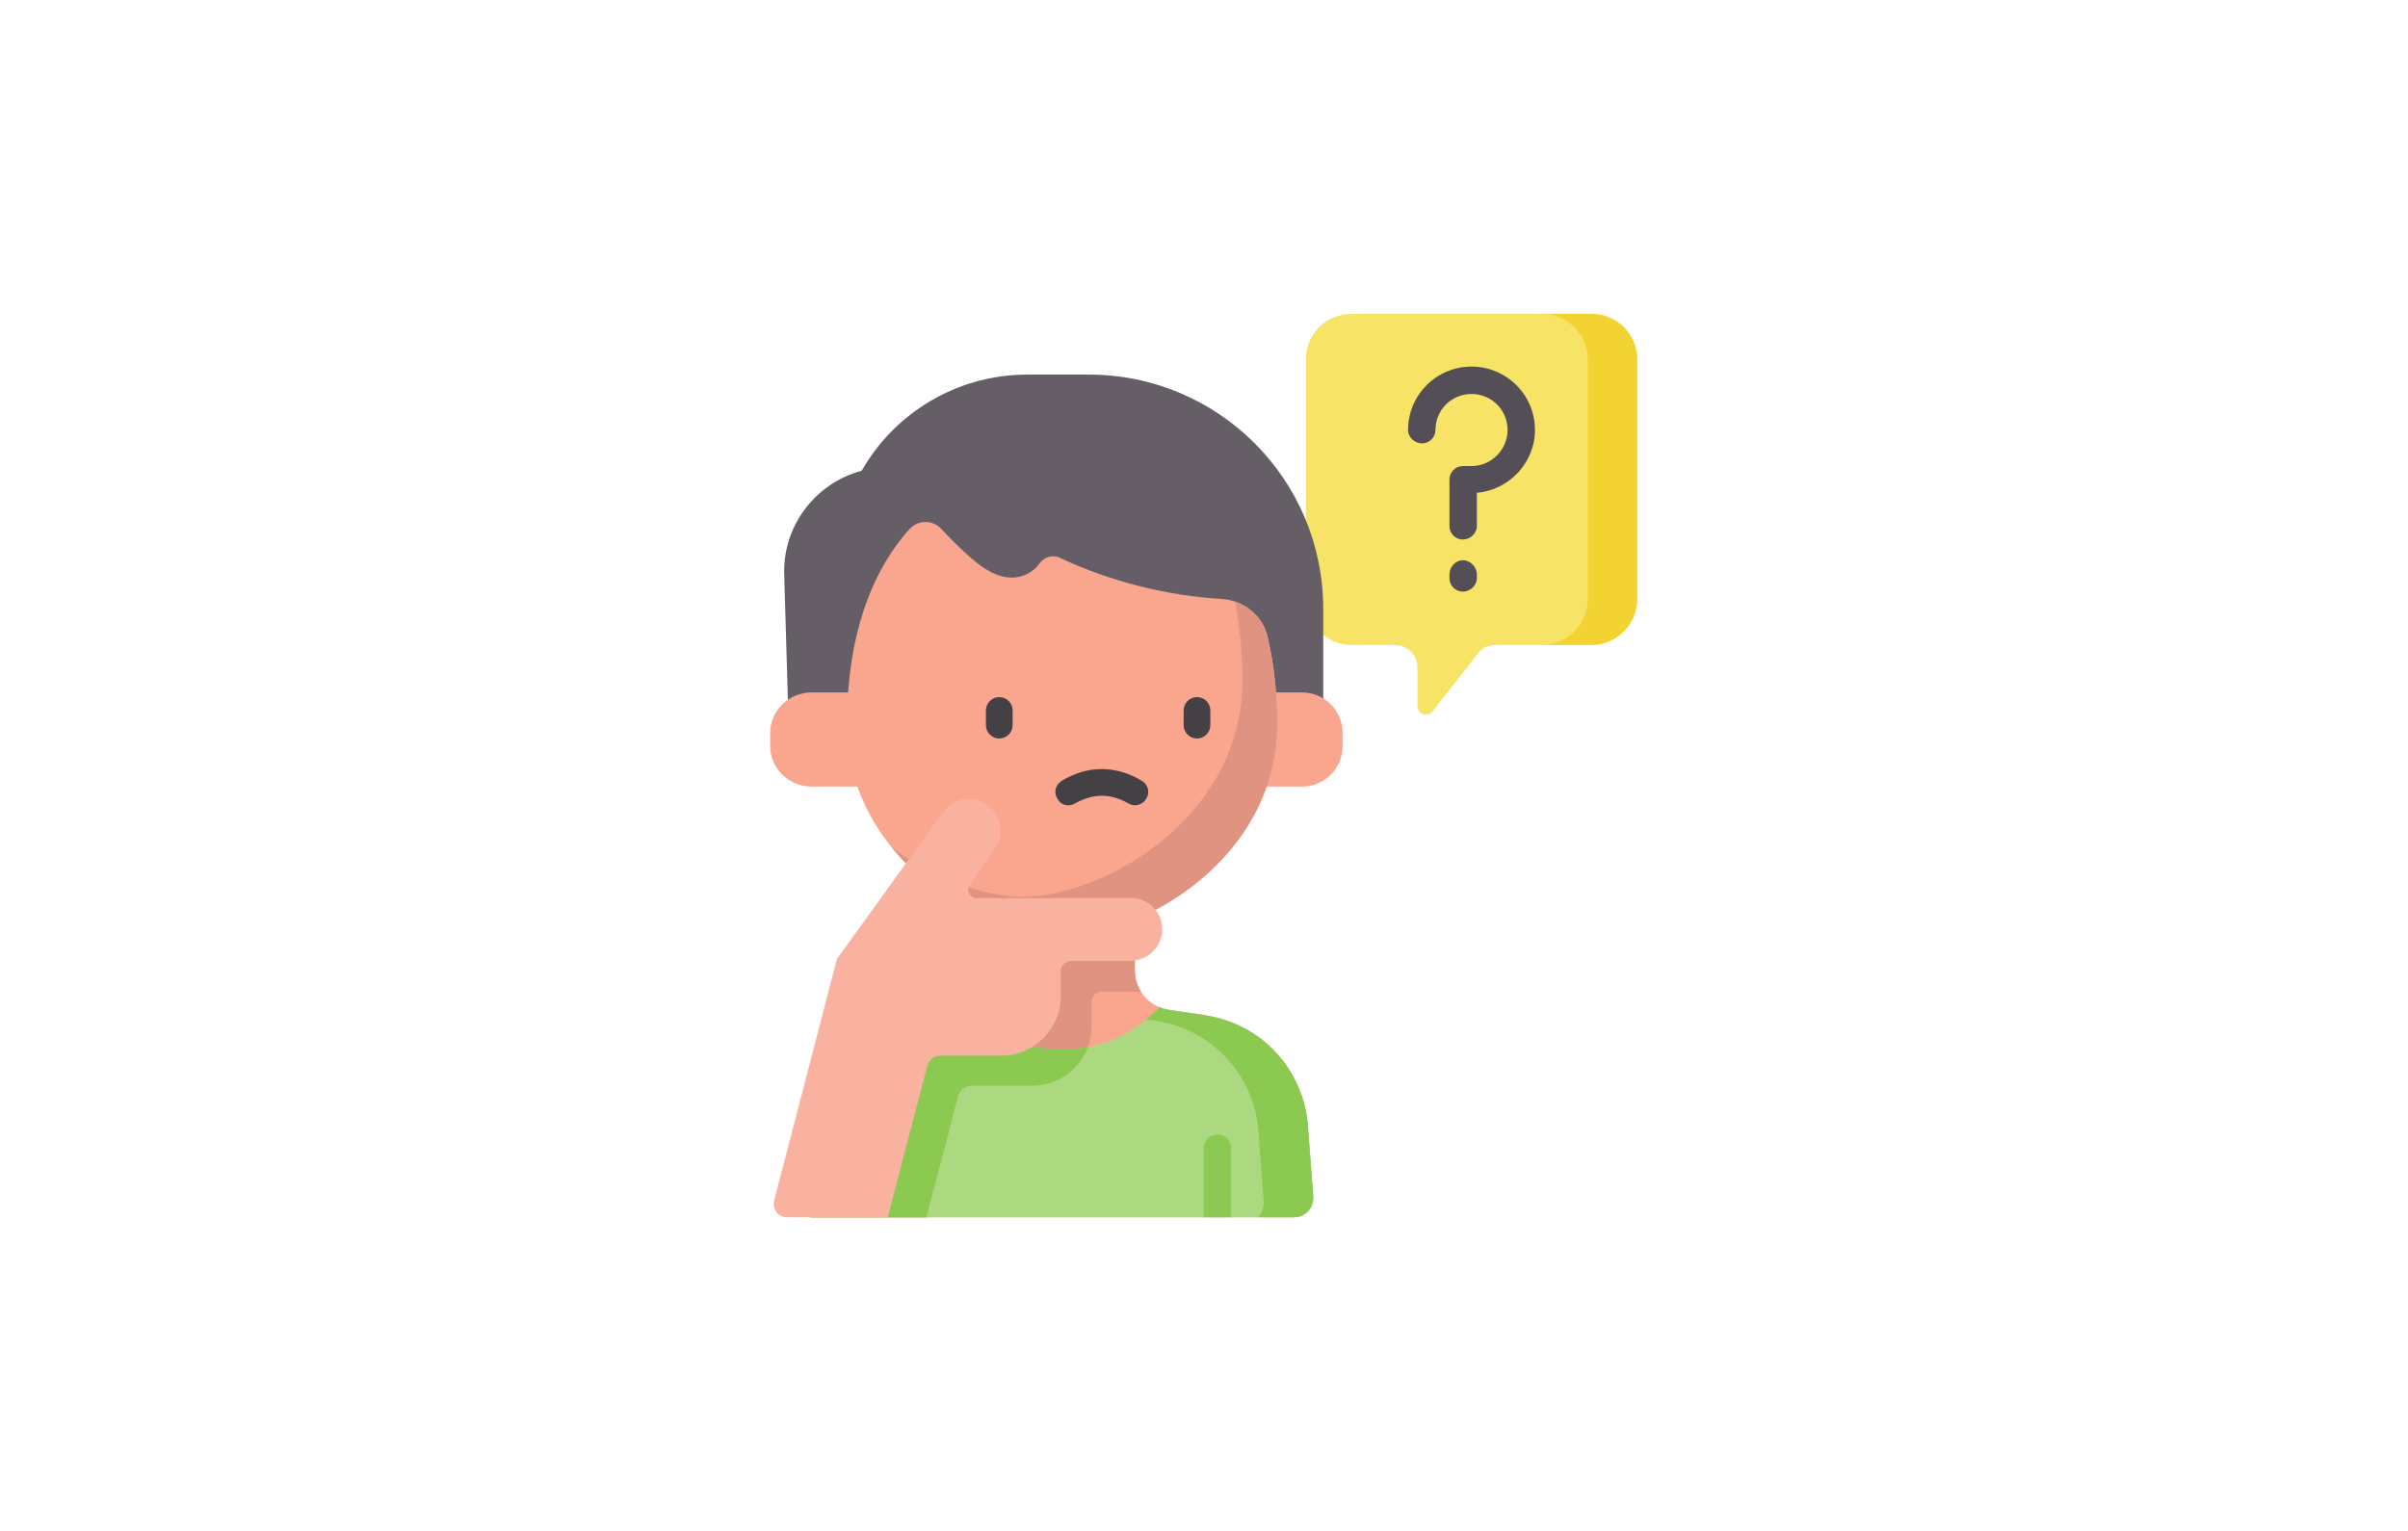 <?xml version="1.0" encoding="UTF-8"?>
<!DOCTYPE svg PUBLIC "-//W3C//DTD SVG 1.1//EN" "http://www.w3.org/Graphics/SVG/1.1/DTD/svg11.dtd">
<!-- Creator: CorelDRAW 2019 (64-Bit) -->
<svg xmlns="http://www.w3.org/2000/svg" xml:space="preserve" width="283px" height="180px" version="1.1" style="shape-rendering:geometricPrecision; text-rendering:geometricPrecision; image-rendering:optimizeQuality; fill-rule:evenodd; clip-rule:evenodd"
viewBox="0 0 36.05 22.93"
 xmlns:xlink="http://www.w3.org/1999/xlink"
 enable-background="new 0 0 512 512">
 <defs>
  <style type="text/css">
   <![CDATA[
    .fil0 {fill:none}
    .fil10 {fill:#444145}
    .fil7 {fill:#544F56}
    .fil8 {fill:#655E67}
    .fil6 {fill:#8CC951}
    .fil5 {fill:#ACD980}
    .fil4 {fill:#E09380}
    .fil2 {fill:#F3D332}
    .fil1 {fill:#F7E365}
    .fil9 {fill:#F9B1A0}
    .fil3 {fill:#FAA68E}
   ]]>
  </style>
 </defs>
 <g id="Layer_x0020_1">
  <rect class="fil0" width="36.05" height="22.93"/>
  <g id="over-plan.svg">
   <g>
    <path class="fil1" d="M23.82 4.7l-3.58 0c-0.38,0 -0.69,0.3 -0.69,0.68l0 3.59c0,0.38 0.31,0.69 0.69,0.69l0.64 0c0.19,0 0.34,0.15 0.34,0.33l0 0.58c0,0.13 0.16,0.18 0.23,0.08l0.68 -0.87c0.06,-0.08 0.15,-0.12 0.25,-0.12l1.44 0c0.38,0 0.69,-0.31 0.69,-0.69l0 -3.59c0,-0.38 -0.31,-0.68 -0.69,-0.68l0 0z"/>
    <path class="fil2" d="M23.82 4.7l-0.74 0c0.38,0 0.69,0.3 0.69,0.68l0 3.59c0,0.38 -0.31,0.69 -0.69,0.69l0.74 0c0.38,0 0.69,-0.31 0.69,-0.69l0 -3.59c0,-0.38 -0.31,-0.68 -0.69,-0.68l0 0z"/>
    <path class="fil3" d="M19.37 18.23l-7.24 0 0.1 -1.37c0.07,-0.83 0.7,-1.52 1.52,-1.65l0.58 -0.09c0.29,-0.04 0.5,-0.3 0.5,-0.59l0 -2.1 2.16 0 0 2.1c0,0.29 0.21,0.55 0.5,0.59l0.58 0.09c0.82,0.13 1.45,0.82 1.51,1.65l0.08 1.06c0.01,0.17 -0.12,0.31 -0.29,0.31l0 0z"/>
    <path class="fil4" d="M14.34 16.43c0.02,-0.1 0.11,-0.17 0.21,-0.17l0.9 0c0.49,0 0.89,-0.39 0.89,-0.88l0 -0.37c0,-0.09 0.07,-0.16 0.16,-0.16l0.58 0c-0.06,-0.1 -0.09,-0.2 -0.09,-0.32l0 -0.63 -1.9 0c-0.11,0 -0.17,-0.11 -0.11,-0.19l0.38 -0.55c0.06,-0.08 0.09,-0.18 0.09,-0.28 -0.01,-0.13 -0.07,-0.27 -0.19,-0.36l-0.01 0c-0.13,-0.09 -0.28,-0.11 -0.42,-0.08l0 2.09c0,0.29 -0.21,0.55 -0.5,0.59l-0.58 0.09c-0.38,0.06 -0.73,0.24 -0.99,0.51l-0.61 2.36 -0.02 0.15 1.74 0 0.47 -1.8z"/>
    <path class="fil5" d="M19.37 18.23l-7.24 0 0.1 -1.37c0.07,-0.83 0.7,-1.52 1.52,-1.65l0.58 -0.09c0.04,0 0.08,-0.02 0.12,-0.03 0.35,0.38 0.87,0.63 1.45,0.63 0.58,0 1.1,-0.25 1.46,-0.64 0.04,0.02 0.08,0.03 0.13,0.04l0.58 0.09c0.82,0.13 1.45,0.82 1.51,1.65l0.08 1.06c0.01,0.17 -0.12,0.31 -0.29,0.31l0 0z"/>
    <path class="fil6" d="M14.55 16.26l0.9 0c0.39,0 0.71,-0.24 0.84,-0.58 -0.13,0.02 -0.26,0.04 -0.39,0.04 -0.58,0 -1.1,-0.25 -1.45,-0.63 -0.35,0.13 -1.07,0.01 -1.69,0.63l-0.61 2.36 -0.02 0.15 1.74 0 0.47 -1.8c0.02,-0.1 0.11,-0.17 0.21,-0.17z"/>
    <path class="fil6" d="M19.66 17.92l-0.08 -1.06c-0.03,-0.41 -0.2,-0.79 -0.47,-1.09 -0.62,-0.67 -1.38,-0.56 -1.72,-0.67 0,0 -0.01,-0.01 -0.01,-0.01 -0.01,0 -0.01,0 -0.02,-0.01 -0.06,0.07 -0.13,0.13 -0.2,0.19l0.16 0.02c0.83,0.13 1.46,0.82 1.52,1.65l0.08 1.06c0,0.09 -0.03,0.17 -0.09,0.23l0.54 0c0.17,0 0.3,-0.14 0.29,-0.31z"/>
    <path class="fil6" d="M18.23 16.99c-0.11,0 -0.21,0.09 -0.21,0.2l0 1.04 0.41 0 0 -1.04c0,-0.11 -0.09,-0.2 -0.2,-0.2l0 0z"/>
    <g>
     <path class="fil7" d="M21.9 8.08c-0.11,0 -0.2,-0.09 -0.2,-0.2l0 -0.7c0,-0.11 0.09,-0.2 0.2,-0.2l0.13 0c0.3,0 0.54,-0.25 0.54,-0.54 0,-0.3 -0.24,-0.54 -0.54,-0.54 -0.3,0 -0.54,0.24 -0.54,0.54 0,0.11 -0.09,0.2 -0.2,0.2 -0.11,0 -0.21,-0.09 -0.21,-0.2 0,-0.53 0.43,-0.95 0.95,-0.95 0.52,0 0.95,0.42 0.95,0.95 0,0.49 -0.39,0.9 -0.87,0.94l0 0.5c0,0.11 -0.1,0.2 -0.21,0.2l0 0z"/>
     <path class="fil7" d="M21.9 8.86c-0.11,0 -0.2,-0.09 -0.2,-0.2l0 -0.06c0,-0.11 0.09,-0.21 0.2,-0.21 0.11,0 0.21,0.1 0.21,0.21l0 0.06c0,0.11 -0.1,0.2 -0.21,0.2z"/>
    </g>
    <path class="fil8" d="M16.3 5.61l-0.92 0c-1.06,0 -1.99,0.58 -2.48,1.44 -0.68,0.18 -1.18,0.81 -1.16,1.55l0.08 2.73 7.99 0 0 -2.21c0,-1.94 -1.57,-3.51 -3.51,-3.51z"/>
    <g>
     <path class="fil3" d="M13.55 11.78l-1.4 0c-0.34,0 -0.62,-0.27 -0.62,-0.61l0 -0.19c0,-0.34 0.28,-0.61 0.62,-0.61l1.4 0 0 1.41z"/>
     <path class="fil3" d="M18.08 11.78l1.41 0c0.34,0 0.61,-0.27 0.61,-0.61l0 -0.19c0,-0.34 -0.27,-0.61 -0.61,-0.61l-1.41 0 0 1.41z"/>
     <path class="fil3" d="M19.12 10.84c0,2.02 -2.03,3.18 -3.22,3.18 -1.19,0 -3.22,-1.16 -3.22,-3.18 0,-1.28 0.35,-2.26 0.93,-2.91 0.13,-0.15 0.36,-0.15 0.49,0 0.14,0.15 0.28,0.29 0.43,0.42 0.18,0.16 0.39,0.3 0.62,0.3 0.16,0 0.32,-0.08 0.41,-0.21 0.07,-0.1 0.21,-0.14 0.32,-0.08 0.75,0.35 1.58,0.56 2.41,0.61 0.33,0.02 0.62,0.25 0.69,0.58 0.09,0.39 0.14,0.82 0.14,1.29l0 0z"/>
    </g>
    <path class="fil4" d="M18.98 9.55c-0.06,-0.26 -0.25,-0.46 -0.49,-0.54 0.07,0.36 0.11,0.75 0.11,1.18 0,2.06 -2.08,3.24 -3.29,3.24 -0.57,0 -1.32,-0.26 -1.96,-0.74 0.7,0.86 1.79,1.33 2.55,1.33 1.19,0 3.22,-1.16 3.22,-3.18 0,-0.47 -0.05,-0.9 -0.14,-1.29l0 0z"/>
    <path class="fil9" d="M13.29 18.23l0.59 -2.26c0.02,-0.1 0.11,-0.16 0.21,-0.16l0.9 0c0.49,0 0.89,-0.4 0.89,-0.89l0 -0.37c0,-0.09 0.07,-0.16 0.16,-0.16l0.88 0c0.26,0 0.48,-0.21 0.48,-0.47 0,-0.13 -0.05,-0.25 -0.14,-0.34 -0.08,-0.08 -0.2,-0.13 -0.33,-0.13l-2.31 0c-0.1,0 -0.16,-0.12 -0.1,-0.2l0.38 -0.55c0.06,-0.08 0.09,-0.18 0.08,-0.27 0,-0.14 -0.07,-0.28 -0.19,-0.36l-0.01 -0.01c-0.21,-0.16 -0.51,-0.11 -0.66,0.1 -0.28,0.38 -1.47,2.04 -1.59,2.2l-0.94 3.62c-0.03,0.13 0.06,0.25 0.19,0.25l1.51 0z"/>
   </g>
   <g>
    <path class="fil10" d="M14.96 11.06c0.11,0 0.2,-0.09 0.2,-0.2l0 -0.22c0,-0.11 -0.09,-0.2 -0.2,-0.2 -0.11,0 -0.2,0.09 -0.2,0.2l0 0.22c0,0.11 0.09,0.2 0.2,0.2z"/>
    <path class="fil10" d="M17.92 11.06c0.11,0 0.2,-0.09 0.2,-0.2l0 -0.22c0,-0.11 -0.09,-0.2 -0.2,-0.2 -0.11,0 -0.2,0.09 -0.2,0.2l0 0.22c0,0.11 0.09,0.2 0.2,0.2z"/>
    <path class="fil10" d="M16.1 12.03c0.27,-0.15 0.52,-0.15 0.79,0 0.03,0.02 0.07,0.03 0.1,0.03 0.07,0 0.14,-0.04 0.17,-0.1 0.06,-0.09 0.03,-0.21 -0.07,-0.27 -0.39,-0.23 -0.8,-0.23 -1.19,0 -0.1,0.06 -0.13,0.18 -0.07,0.27 0.05,0.1 0.17,0.13 0.27,0.07l0 0z"/>
   </g>
  </g>
 </g>
</svg>
